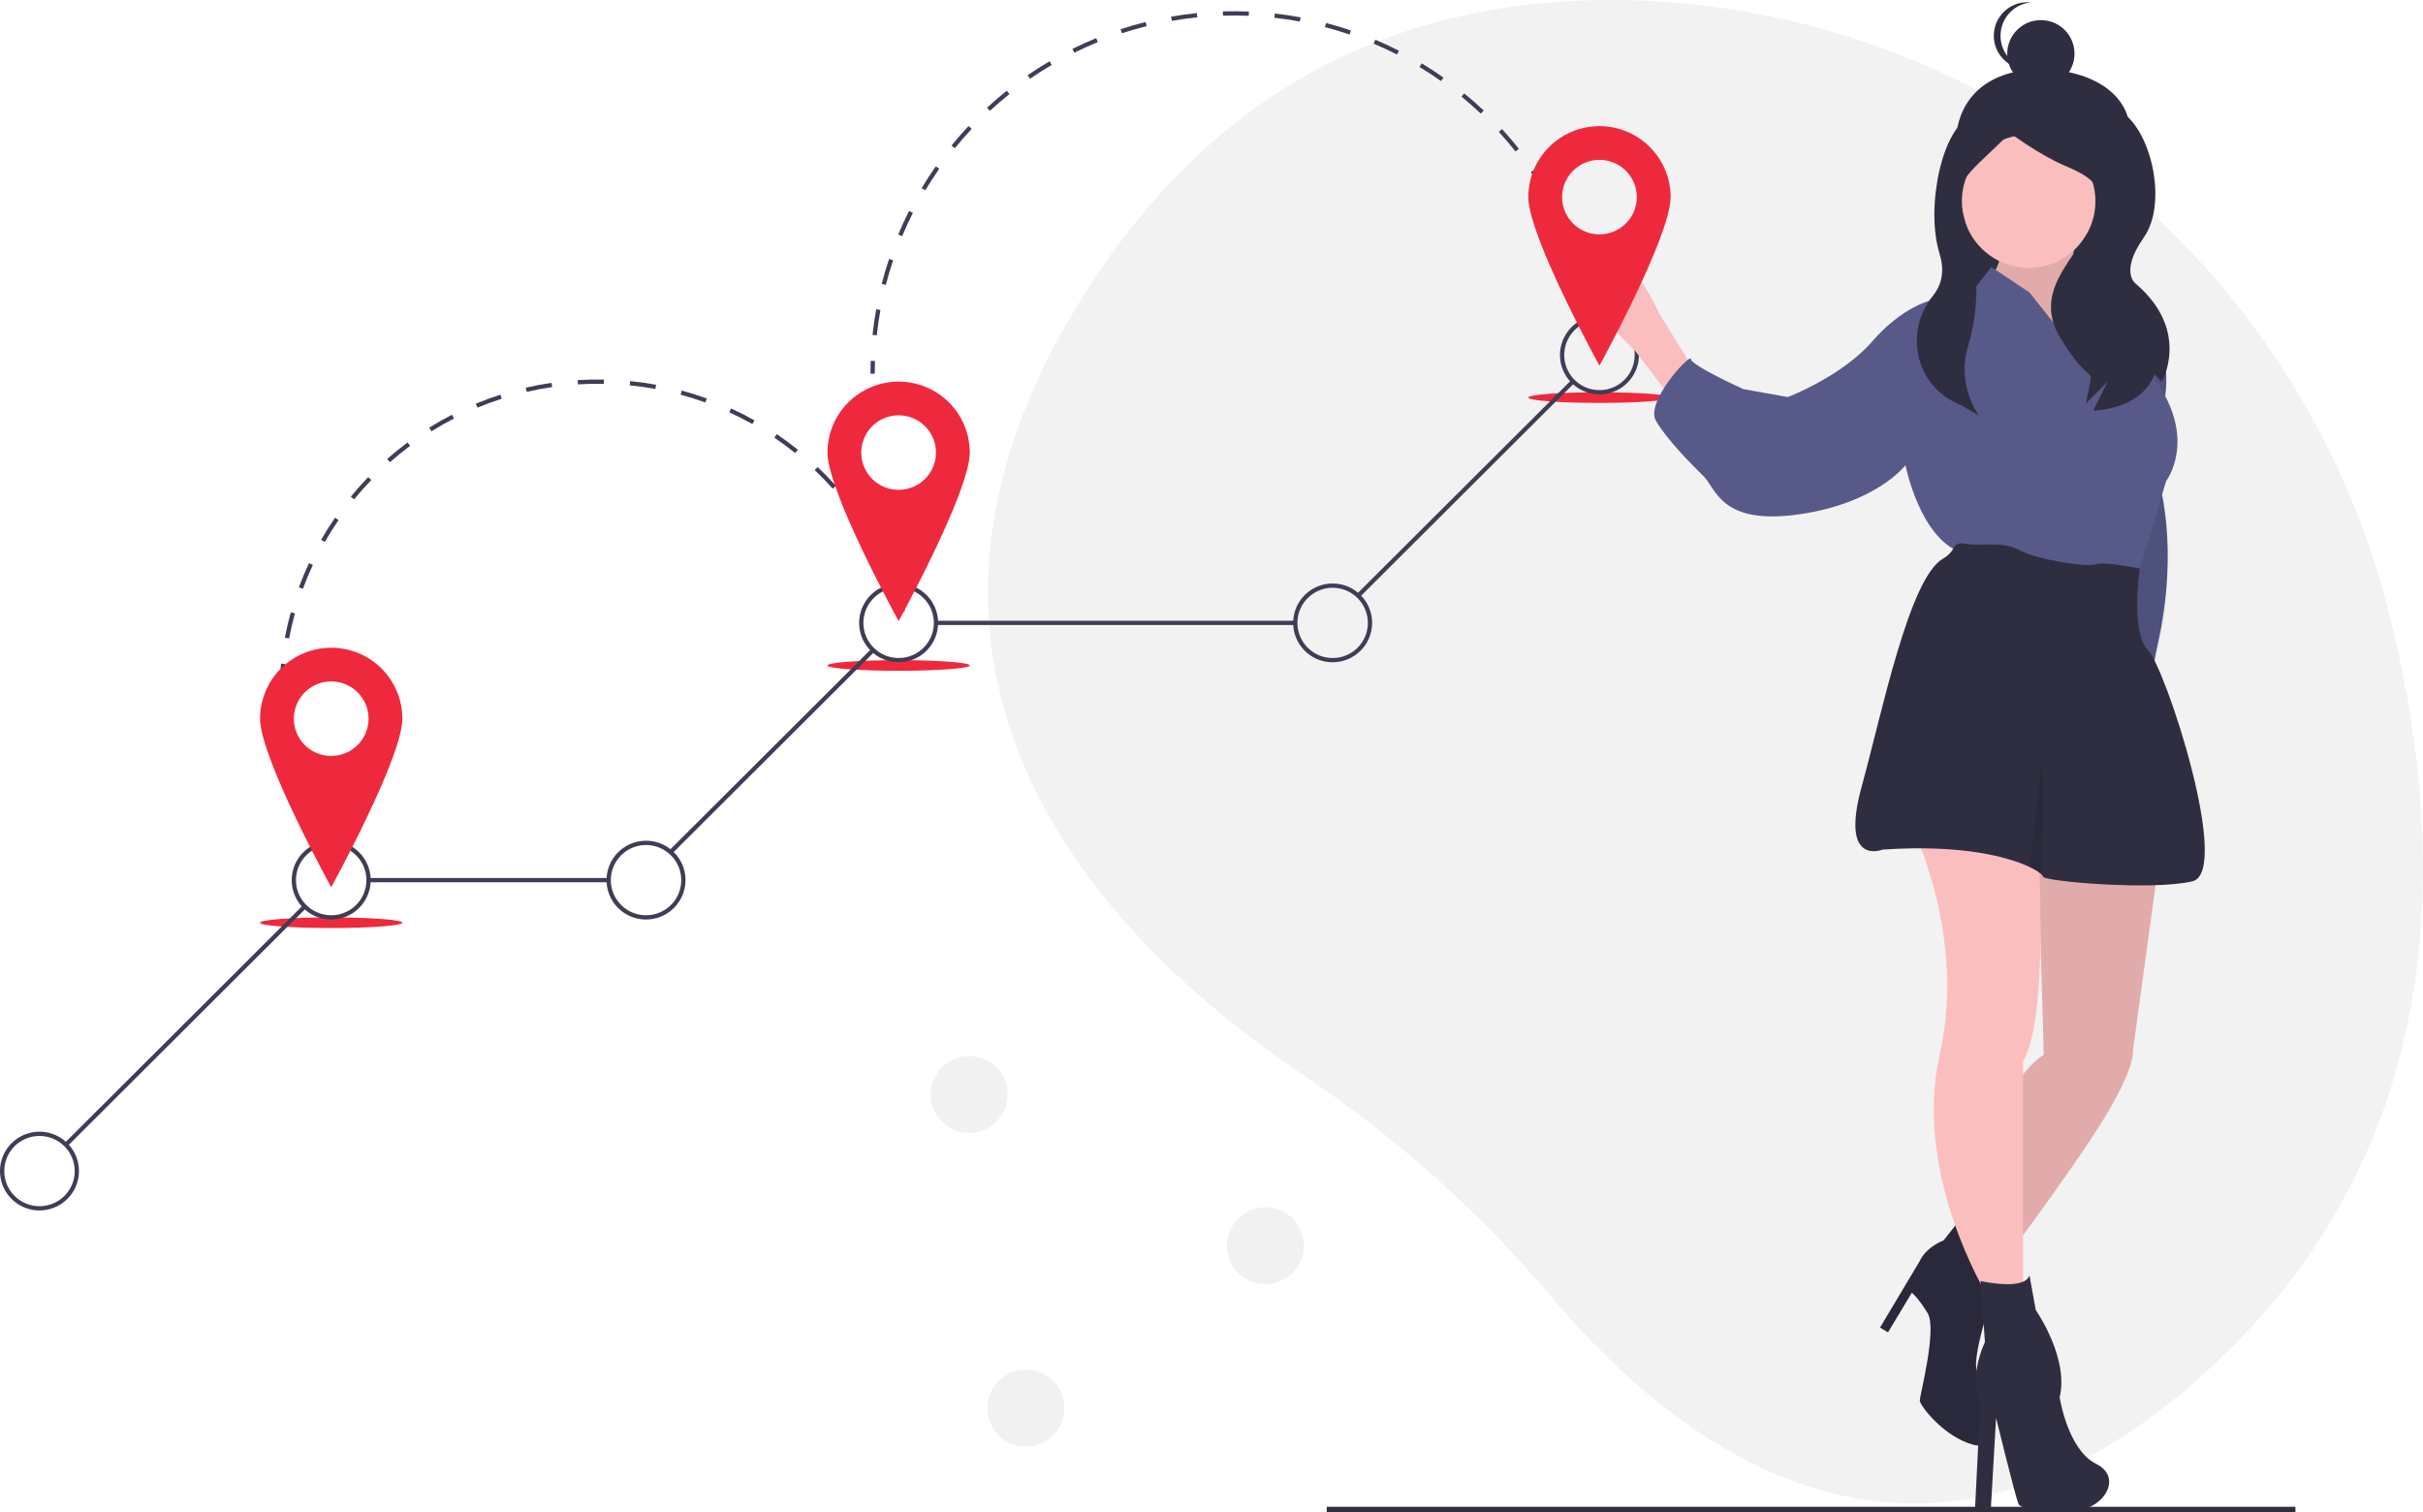 <svg width="250" height="156" viewBox="0 0 250 156" fill="none" xmlns="http://www.w3.org/2000/svg">
<g clip-path="url(#clip0_2631_40185)">
<path d="M246.433 63.019C237.26 27.043 205.563 1.073 168.357 0.032C148.688 -0.519 127.991 5.987 112.921 28.754C85.983 69.453 114.577 97.577 134.511 110.941C144.142 117.411 152.82 125.189 160.294 134.053C173.759 149.989 199.663 169.792 230.514 138.764C252.874 116.274 252.543 86.982 246.433 63.019Z" fill="#F2F2F2"/>
<path d="M34.431 90.294C34.184 89.928 33.941 89.554 33.709 89.18L34.084 88.948C34.313 89.318 34.553 89.688 34.796 90.048L34.431 90.294Z" fill="#3F3D56"/>
<path d="M32.379 86.824C31.97 86.023 31.59 85.197 31.25 84.367L31.657 84.2C31.993 85.019 32.368 85.835 32.771 86.624L32.379 86.824ZM30.328 81.825C30.058 80.969 29.82 80.092 29.622 79.216L30.052 79.119C30.247 79.983 30.482 80.849 30.749 81.693L30.328 81.825ZM29.134 76.558C29.009 75.671 28.92 74.766 28.868 73.869L29.308 73.844C29.359 74.729 29.448 75.621 29.571 76.497L29.134 76.558ZM29.263 71.177L28.822 71.167C28.843 70.269 28.902 69.362 28.996 68.471L29.434 68.517C29.342 69.396 29.284 70.291 29.263 71.177V71.177ZM29.824 65.881L29.391 65.799C29.559 64.917 29.766 64.032 30.006 63.167L30.431 63.285C30.194 64.138 29.99 65.011 29.824 65.881V65.881ZM31.252 60.748L30.838 60.596C31.15 59.754 31.501 58.914 31.882 58.1L32.281 58.286C31.905 59.089 31.559 59.917 31.252 60.748V60.748ZM91.612 59.389C91.268 58.574 90.884 57.763 90.473 56.978L90.863 56.774C91.281 57.57 91.669 58.392 92.019 59.218L91.612 59.389ZM33.511 55.918L33.129 55.7C33.575 54.921 34.06 54.151 34.569 53.41L34.933 53.659C34.43 54.39 33.952 55.15 33.511 55.918ZM89.137 54.669C88.663 53.921 88.151 53.184 87.616 52.477L87.968 52.212C88.51 52.928 89.029 53.676 89.51 54.434L89.137 54.669ZM36.535 51.525L36.194 51.247C36.762 50.551 37.367 49.871 37.99 49.224L38.308 49.529C37.693 50.167 37.096 50.838 36.535 51.525ZM85.919 50.417C85.328 49.756 84.703 49.111 84.059 48.501L84.363 48.183C85.015 48.801 85.649 49.454 86.248 50.124L85.919 50.417ZM40.238 47.684L39.946 47.354C40.62 46.761 41.328 46.187 42.049 45.651L42.313 46.003C41.601 46.532 40.903 47.098 40.238 47.684ZM82.048 46.745C81.357 46.189 80.634 45.655 79.9 45.158L80.147 44.794C80.891 45.298 81.624 45.839 82.325 46.402L82.048 46.745ZM44.518 44.498L44.284 44.125C45.047 43.649 45.839 43.199 46.638 42.788L46.84 43.179C46.052 43.584 45.271 44.028 44.518 44.498ZM77.627 43.753C76.853 43.317 76.052 42.908 75.247 42.539L75.431 42.139C76.247 42.514 77.059 42.928 77.844 43.37L77.627 43.753ZM49.262 42.056L49.093 41.65C49.924 41.306 50.779 40.992 51.634 40.718L51.769 41.137C50.925 41.407 50.082 41.716 49.262 42.056ZM72.773 41.526C71.939 41.224 71.082 40.953 70.225 40.721L70.34 40.297C71.209 40.532 72.078 40.806 72.924 41.112L72.773 41.526ZM54.345 40.428L54.246 40C55.121 39.797 56.017 39.629 56.908 39.499L56.971 39.934C56.092 40.062 55.209 40.228 54.345 40.428V40.428ZM67.618 40.129C66.746 39.969 65.856 39.843 64.971 39.755L65.015 39.318C65.912 39.407 66.814 39.535 67.697 39.697L67.618 40.129ZM59.63 39.658L59.602 39.219C60.498 39.163 61.412 39.142 62.31 39.159L62.303 39.598C61.416 39.582 60.514 39.602 59.63 39.658V39.658Z" fill="#3F3D56"/>
<path d="M92.942 63.172C92.824 62.754 92.696 62.332 92.561 61.919L92.98 61.782C93.116 62.201 93.246 62.629 93.366 63.053L92.942 63.172Z" fill="#3F3D56"/>
<path d="M90.253 38.555H89.812C89.812 38.115 89.82 37.669 89.836 37.229L90.276 37.244C90.261 37.679 90.253 38.12 90.253 38.555Z" fill="#3F3D56"/>
<path d="M90.464 34.601L90.025 34.554C90.12 33.669 90.248 32.777 90.405 31.902L90.839 31.98C90.683 32.844 90.557 33.726 90.464 34.601ZM91.402 29.392L90.975 29.283C91.196 28.421 91.451 27.555 91.733 26.712L92.151 26.851C91.872 27.685 91.62 28.539 91.402 29.392V29.392ZM161.692 24.754C161.363 23.939 160.999 23.125 160.612 22.335L161.008 22.142C161.4 22.941 161.768 23.764 162.101 24.59L161.692 24.754ZM93.082 24.369L92.676 24.2C93.018 23.379 93.396 22.559 93.797 21.763L94.191 21.96C93.794 22.747 93.421 23.557 93.082 24.369V24.369ZM159.36 20C158.917 19.24 158.44 18.487 157.944 17.76L158.308 17.512C158.811 18.248 159.293 19.01 159.741 19.779L159.36 20ZM95.47 19.638L95.092 19.413C95.549 18.649 96.04 17.892 96.552 17.161L96.913 17.413C96.407 18.135 95.922 18.884 95.47 19.638H95.47ZM156.37 15.627C155.822 14.937 155.243 14.258 154.648 13.61L154.973 13.313C155.575 13.969 156.161 14.655 156.716 15.354L156.37 15.627ZM98.511 15.297L98.169 15.02C98.731 14.329 99.325 13.649 99.935 13L100.256 13.3C99.654 13.942 99.067 14.614 98.511 15.297ZM152.786 11.721C152.145 11.116 151.475 10.527 150.794 9.969L151.073 9.63C151.763 10.194 152.441 10.79 153.089 11.402L152.786 11.721ZM102.14 11.433L101.84 11.111C102.494 10.506 103.179 9.918 103.875 9.361L104.151 9.704C103.463 10.254 102.786 10.836 102.14 11.433V11.433ZM148.682 8.363C147.962 7.855 147.214 7.367 146.46 6.912L146.688 6.536C147.451 6.996 148.208 7.491 148.936 8.005L148.682 8.363ZM106.28 8.123L106.03 7.761C106.764 7.256 107.525 6.771 108.293 6.319L108.517 6.697C107.758 7.144 107.005 7.623 106.28 8.123V8.123ZM144.14 5.623C143.354 5.223 142.544 4.847 141.732 4.504L141.904 4.099C142.725 4.446 143.545 4.827 144.34 5.232L144.14 5.623ZM110.85 5.436L110.654 5.042C111.453 4.647 112.276 4.275 113.1 3.938L113.268 4.345C112.453 4.678 111.639 5.045 110.85 5.436V5.436ZM139.25 3.561C138.417 3.278 137.561 3.021 136.707 2.799L136.818 2.373C137.682 2.599 138.549 2.858 139.392 3.145L139.25 3.561ZM115.757 3.431L115.619 3.013C116.466 2.736 117.335 2.487 118.201 2.271L118.308 2.697C117.452 2.91 116.594 3.157 115.757 3.431L115.757 3.431ZM134.115 2.222C133.248 2.061 132.365 1.93 131.488 1.832L131.537 1.396C132.424 1.495 133.318 1.627 134.195 1.79L134.115 2.222ZM120.905 2.15L120.83 1.716C121.708 1.564 122.603 1.441 123.491 1.352L123.536 1.789C122.658 1.877 121.773 1.999 120.905 2.15L120.905 2.15ZM128.841 1.631C127.958 1.595 127.061 1.59 126.185 1.616L126.172 1.177C127.058 1.151 127.966 1.155 128.859 1.192L128.841 1.631Z" fill="#3F3D56"/>
<path d="M162.982 28.526C162.864 28.108 162.737 27.685 162.604 27.271L163.023 27.137C163.158 27.556 163.287 27.984 163.406 28.407L162.982 28.526Z" fill="#3F3D56"/>
<path d="M34.173 95.749C38.227 95.749 41.514 95.503 41.514 95.2C41.514 94.897 38.227 94.651 34.173 94.651C30.119 94.651 26.832 94.897 26.832 95.2C26.832 95.503 30.119 95.749 34.173 95.749Z" fill="#EF293D"/>
<path d="M92.718 69.208C96.772 69.208 100.059 68.963 100.059 68.659C100.059 68.356 96.772 68.11 92.718 68.11C88.664 68.11 85.377 68.356 85.377 68.659C85.377 68.963 88.664 69.208 92.718 69.208Z" fill="#EF293D"/>
<path d="M165.029 41.57C169.083 41.57 172.37 41.324 172.37 41.02C172.37 40.717 169.083 40.471 165.029 40.471C160.974 40.471 157.688 40.717 157.688 41.02C157.688 41.324 160.974 41.57 165.029 41.57Z" fill="#EF293D"/>
<path d="M162.12 39.218L140.045 61.234L140.357 61.544L162.431 39.528L162.12 39.218Z" fill="#3F3D56"/>
<path d="M133.645 64.046H96.572V64.486H133.645V64.046Z" fill="#3F3D56"/>
<path d="M89.805 67.043L69.07 87.723L69.382 88.034L90.117 67.354L89.805 67.043Z" fill="#3F3D56"/>
<path d="M62.804 90.587H38.027V91.027H62.804V90.587Z" fill="#3F3D56"/>
<path d="M31.292 93.37L6.672 117.925L6.984 118.235L31.604 93.68L31.292 93.37Z" fill="#3F3D56"/>
<path d="M34.172 94.871C33.366 94.871 32.579 94.633 31.909 94.186C31.238 93.74 30.716 93.105 30.408 92.362C30.099 91.62 30.019 90.803 30.176 90.014C30.333 89.226 30.721 88.502 31.291 87.934C31.861 87.365 32.587 86.978 33.377 86.822C34.168 86.665 34.987 86.745 35.731 87.053C36.476 87.36 37.112 87.881 37.56 88.549C38.008 89.218 38.247 90.003 38.247 90.807C38.245 91.885 37.816 92.917 37.052 93.679C36.288 94.441 35.252 94.87 34.172 94.871V94.871ZM34.172 87.183C33.454 87.183 32.751 87.396 32.153 87.794C31.556 88.192 31.09 88.758 30.815 89.42C30.54 90.082 30.468 90.811 30.608 91.514C30.748 92.217 31.095 92.863 31.603 93.37C32.111 93.877 32.758 94.222 33.463 94.362C34.168 94.501 34.899 94.43 35.563 94.155C36.227 93.881 36.794 93.417 37.194 92.821C37.593 92.225 37.806 91.524 37.806 90.807C37.805 89.846 37.422 88.925 36.74 88.246C36.059 87.566 35.136 87.184 34.172 87.183V87.183Z" fill="#3F3D56"/>
<path d="M66.657 94.871C65.851 94.871 65.063 94.632 64.393 94.186C63.723 93.74 63.201 93.105 62.892 92.362C62.584 91.62 62.503 90.803 62.66 90.014C62.818 89.226 63.206 88.502 63.775 87.934C64.345 87.365 65.071 86.978 65.862 86.822C66.652 86.665 67.471 86.745 68.216 87.053C68.96 87.36 69.597 87.881 70.044 88.549C70.492 89.218 70.731 90.004 70.731 90.807C70.73 91.885 70.3 92.918 69.536 93.679C68.772 94.441 67.737 94.87 66.657 94.871ZM66.657 87.183C65.938 87.183 65.235 87.396 64.638 87.794C64.04 88.192 63.574 88.758 63.299 89.42C63.024 90.082 62.952 90.811 63.093 91.514C63.233 92.217 63.579 92.863 64.087 93.37C64.595 93.877 65.243 94.222 65.948 94.362C66.653 94.501 67.383 94.43 68.047 94.155C68.711 93.881 69.279 93.417 69.678 92.821C70.077 92.225 70.29 91.524 70.29 90.807C70.289 89.846 69.906 88.925 69.225 88.246C68.544 87.566 67.62 87.184 66.657 87.183V87.183Z" fill="#3F3D56"/>
<path d="M92.719 68.33C91.913 68.33 91.125 68.092 90.455 67.645C89.785 67.199 89.263 66.564 88.955 65.821C88.646 65.079 88.566 64.262 88.723 63.474C88.88 62.685 89.268 61.961 89.838 61.393C90.408 60.825 91.134 60.438 91.924 60.281C92.715 60.124 93.534 60.205 94.278 60.512C95.023 60.82 95.659 61.34 96.107 62.009C96.555 62.677 96.793 63.463 96.793 64.266C96.792 65.344 96.363 66.377 95.599 67.138C94.835 67.9 93.799 68.329 92.719 68.33V68.33ZM92.719 60.642C92 60.642 91.298 60.855 90.7 61.253C90.103 61.651 89.637 62.217 89.362 62.88C89.087 63.542 89.015 64.27 89.155 64.973C89.295 65.676 89.641 66.322 90.15 66.829C90.658 67.336 91.305 67.681 92.01 67.821C92.715 67.961 93.446 67.889 94.11 67.615C94.774 67.34 95.341 66.876 95.74 66.28C96.14 65.684 96.353 64.983 96.353 64.266C96.352 63.306 95.968 62.384 95.287 61.705C94.606 61.026 93.682 60.643 92.719 60.642V60.642Z" fill="#3F3D56"/>
<path d="M137.5 68.33C136.694 68.33 135.907 68.092 135.237 67.645C134.567 67.199 134.044 66.564 133.736 65.821C133.428 65.079 133.347 64.262 133.504 63.474C133.661 62.685 134.049 61.961 134.619 61.393C135.189 60.825 135.915 60.438 136.705 60.281C137.496 60.124 138.315 60.205 139.059 60.512C139.804 60.82 140.44 61.34 140.888 62.009C141.336 62.677 141.575 63.463 141.575 64.266C141.573 65.344 141.144 66.377 140.38 67.138C139.616 67.9 138.58 68.329 137.5 68.33V68.33ZM137.5 60.642C136.782 60.642 136.079 60.855 135.481 61.253C134.884 61.651 134.418 62.217 134.143 62.88C133.868 63.542 133.796 64.27 133.936 64.973C134.077 65.676 134.423 66.322 134.931 66.829C135.439 67.336 136.087 67.681 136.791 67.821C137.496 67.961 138.227 67.889 138.891 67.615C139.555 67.34 140.122 66.876 140.522 66.28C140.921 65.684 141.134 64.983 141.134 64.266C141.133 63.306 140.75 62.384 140.068 61.705C139.387 61.026 138.464 60.643 137.5 60.642V60.642Z" fill="#3F3D56"/>
<path d="M165.029 40.691C164.224 40.691 163.436 40.453 162.766 40.006C162.096 39.559 161.574 38.925 161.265 38.182C160.957 37.44 160.876 36.623 161.033 35.834C161.191 35.046 161.579 34.322 162.148 33.754C162.718 33.185 163.444 32.798 164.235 32.642C165.025 32.485 165.844 32.565 166.589 32.873C167.333 33.181 167.97 33.701 168.417 34.37C168.865 35.038 169.104 35.823 169.104 36.627C169.103 37.705 168.673 38.737 167.909 39.499C167.145 40.261 166.11 40.69 165.029 40.691V40.691ZM165.029 33.003C164.311 33.003 163.608 33.216 163.011 33.614C162.413 34.012 161.947 34.578 161.672 35.24C161.397 35.903 161.325 36.631 161.466 37.334C161.606 38.037 161.952 38.683 162.46 39.19C162.968 39.697 163.616 40.042 164.321 40.182C165.026 40.321 165.756 40.25 166.42 39.975C167.084 39.701 167.652 39.236 168.051 38.641C168.45 38.045 168.663 37.344 168.663 36.627C168.662 35.666 168.279 34.745 167.598 34.066C166.916 33.386 165.993 33.004 165.029 33.003V33.003Z" fill="#3F3D56"/>
<path d="M4.075 124.889C3.269 124.889 2.481 124.651 1.811 124.204C1.141 123.758 0.619 123.123 0.31 122.381C0.002 121.638 -0.079 120.821 0.078 120.033C0.235 119.245 0.624 118.52 1.193 117.952C1.763 117.384 2.489 116.997 3.28 116.84C4.07 116.683 4.889 116.764 5.634 117.071C6.378 117.379 7.015 117.9 7.462 118.568C7.91 119.236 8.149 120.022 8.149 120.826C8.148 121.903 7.718 122.936 6.954 123.698C6.19 124.459 5.155 124.888 4.075 124.889V124.889ZM4.075 117.201C3.356 117.201 2.653 117.414 2.056 117.812C1.458 118.21 0.992 118.776 0.717 119.439C0.442 120.101 0.37 120.83 0.511 121.533C0.651 122.236 0.997 122.881 1.505 123.388C2.013 123.895 2.661 124.24 3.366 124.38C4.07 124.52 4.801 124.448 5.465 124.174C6.129 123.9 6.697 123.435 7.096 122.839C7.495 122.243 7.708 121.542 7.708 120.826C7.707 119.865 7.324 118.944 6.643 118.264C5.962 117.585 5.038 117.203 4.075 117.201V117.201Z" fill="#3F3D56"/>
<path d="M34.173 66.829C33.209 66.829 32.255 67.018 31.364 67.386C30.473 67.754 29.664 68.293 28.982 68.973C28.3 69.653 27.76 70.46 27.391 71.349C27.022 72.237 26.832 73.189 26.832 74.15C26.832 78.194 34.173 91.539 34.173 91.539C34.173 91.539 41.514 78.194 41.514 74.15C41.514 73.189 41.324 72.237 40.956 71.349C40.587 70.46 40.046 69.653 39.364 68.973C38.682 68.293 37.873 67.754 36.983 67.386C36.092 67.018 35.137 66.829 34.173 66.829V66.829ZM34.173 77.994C33.411 77.994 32.666 77.769 32.032 77.347C31.398 76.924 30.904 76.324 30.612 75.621C30.321 74.919 30.244 74.146 30.393 73.401C30.542 72.655 30.909 71.97 31.448 71.433C31.987 70.895 32.674 70.529 33.421 70.38C34.169 70.232 34.944 70.308 35.648 70.599C36.352 70.89 36.954 71.383 37.378 72.015C37.801 72.647 38.027 73.39 38.027 74.15C38.027 75.17 37.621 76.148 36.898 76.868C36.176 77.589 35.195 77.994 34.173 77.994V77.994Z" fill="#EF293D"/>
<path d="M92.718 39.373C90.771 39.373 88.904 40.144 87.527 41.517C86.15 42.89 85.377 44.753 85.377 46.694C85.377 50.738 92.718 64.083 92.718 64.083C92.718 64.083 100.059 50.738 100.059 46.694C100.059 45.733 99.869 44.781 99.5 43.893C99.132 43.004 98.591 42.197 97.909 41.517C97.227 40.837 96.418 40.298 95.527 39.93C94.637 39.562 93.682 39.373 92.718 39.373V39.373ZM92.718 50.538C91.956 50.538 91.211 50.313 90.577 49.891C89.943 49.468 89.449 48.868 89.157 48.165C88.866 47.463 88.789 46.69 88.938 45.945C89.087 45.199 89.454 44.514 89.993 43.977C90.532 43.439 91.219 43.073 91.966 42.925C92.714 42.776 93.489 42.852 94.193 43.143C94.897 43.434 95.499 43.927 95.923 44.559C96.346 45.191 96.572 45.934 96.572 46.694C96.572 47.714 96.166 48.692 95.443 49.413C94.721 50.133 93.74 50.538 92.718 50.538V50.538Z" fill="#EF293D"/>
<path d="M236.837 155.463H136.891V156H236.837V155.463Z" fill="#2F2E41"/>
<path d="M219.364 15.919C217.811 20.508 215.428 24.688 210.572 24.688C205.717 24.688 202.054 20.754 201.78 15.919C201.431 9.741 205.605 7.125 210.572 7.151C216.441 7.181 221.208 10.474 219.364 15.919Z" fill="#2F2E41"/>
<path d="M219.134 15.227H201.781V37.149H219.134V15.227Z" fill="#2F2E41"/>
<path d="M219.644 31.559H221.12C221.12 31.559 224.728 36.139 223.088 42.354C221.448 48.569 222.76 49.714 222.76 49.714C222.76 49.714 224.895 56.445 222.599 66.585C220.303 76.726 224.728 79.482 224.728 79.482L220.628 71.304L218.332 49.714L219.644 31.559Z" fill="#575A89"/>
<path opacity="0.1" d="M219.644 32.097H221.12C221.12 32.097 224.728 36.676 223.088 42.892C221.448 49.107 222.76 50.252 222.76 50.252C222.76 50.252 224.895 56.983 222.599 67.123C220.303 77.264 224.728 80.02 224.728 80.02L220.628 71.842L218.332 50.252L219.644 32.097Z" fill="black"/>
<path d="M214.477 23.627C214.477 23.627 213.165 28.86 213.821 28.86C214.477 28.86 216.773 31.641 216.773 31.641L218.249 37.038L217.101 40.964L213.165 40.146L208.245 34.749L206.769 33.276L205.457 28.533C205.457 28.533 207.097 26.571 205.949 24.935C204.801 23.299 214.477 23.627 214.477 23.627Z" fill="#FBBEBE"/>
<path opacity="0.1" d="M214.477 23.627C214.477 23.627 213.165 28.86 213.821 28.86C214.477 28.86 216.773 31.641 216.773 31.641L218.249 37.038L217.101 40.964L213.165 40.146L208.245 34.749L206.769 33.276L205.457 28.533C205.457 28.533 207.097 26.571 205.949 24.935C204.801 23.299 214.477 23.627 214.477 23.627Z" fill="black"/>
<path d="M174.791 38.183L171.183 32.295C171.183 32.295 167.289 23.701 164.501 26.808C161.713 29.916 168.724 36.22 168.724 36.22L172.331 40.964L174.791 38.183Z" fill="#FBBEBE"/>
<path d="M222.677 89.377L220.053 108.513C220.053 108.513 220.381 109.985 217.101 115.383C213.822 120.78 204.966 132.557 204.966 132.557L202.342 127.65C202.342 127.65 205.458 112.112 210.87 108.841L210.214 85.288L222.677 89.377Z" fill="#FBBEBE"/>
<path opacity="0.1" d="M222.677 89.377L220.053 108.513C220.053 108.513 220.381 109.985 217.101 115.383C213.822 120.78 204.966 132.557 204.966 132.557L202.342 127.65C202.342 127.65 205.458 112.112 210.87 108.841L210.214 85.288L222.677 89.377Z" fill="black"/>
<path d="M202.342 125.687L205.95 132.557C205.95 132.557 202.998 140.898 204.146 141.716C205.294 142.534 206.77 149.894 203.654 149.076C200.538 148.259 198.078 144.987 198.078 144.497C198.078 144.006 199.882 137.137 198.898 135.501C197.914 133.865 197.258 133.375 197.258 133.375L194.798 137.464L193.979 136.973L198.078 130.104C198.078 130.104 198.57 128.795 200.538 127.977L202.342 125.687Z" fill="#2F2E41"/>
<path opacity="0.1" d="M202.342 125.687L205.95 132.557C205.95 132.557 202.998 140.898 204.146 141.716C205.294 142.534 206.77 149.894 203.654 149.076C200.538 148.259 198.078 144.987 198.078 144.497C198.078 144.006 199.882 137.137 198.898 135.501C197.914 133.865 197.258 133.375 197.258 133.375L194.798 137.464L193.979 136.973L198.078 130.104C198.078 130.104 198.57 128.795 200.538 127.977L202.342 125.687Z" fill="black"/>
<path d="M210.252 86.662C210.252 86.662 211.525 104.752 208.738 109.495V133.047L204.966 133.538C204.966 133.538 197.348 121.069 200.136 108.802C202.924 96.535 197.258 85.288 197.258 85.288L210.252 86.662Z" fill="#FBBEBE"/>
<path d="M209.312 27.634C213.116 27.634 216.199 24.558 216.199 20.764C216.199 16.97 213.116 13.895 209.312 13.895C205.508 13.895 202.424 16.97 202.424 20.764C202.424 24.558 205.508 27.634 209.312 27.634Z" fill="#FBBEBE"/>
<path d="M216.281 38.837L209.394 30.169L205.458 27.552L203.818 29.678L199.226 30.986C199.226 30.986 196.274 31.641 193.158 35.239C190.042 38.837 184.466 40.964 184.466 40.964L179.874 40.146C179.874 40.146 174.462 37.692 174.462 37.038C174.462 36.384 169.707 41.454 170.855 43.417C172.003 45.38 174.462 47.833 175.774 49.142C177.086 50.45 177.578 54.212 185.614 53.067C193.65 51.922 196.602 47.997 196.602 47.997C196.602 47.997 198.078 55.52 202.342 56.992C206.606 58.465 220.545 59.446 220.545 59.446L223.497 49.632C223.497 49.632 226.777 45.38 222.349 39.164C222.349 39.164 222.264 35.688 221.788 33.375C221.603 32.476 221.359 31.752 221.037 31.477C219.889 30.496 213.821 28.86 213.821 28.86C213.821 28.86 214.805 32.131 215.297 32.295C215.789 32.459 216.937 38.02 216.281 38.837Z" fill="#575A89"/>
<path d="M194.224 87.66C202.483 87.088 207.291 88.437 209.436 89.466C209.835 89.646 210.211 89.873 210.555 90.143C210.712 90.275 210.788 90.378 210.788 90.441C210.788 90.931 222.103 91.912 226.203 90.931C230.303 89.95 223.415 68.851 221.611 67.052C219.807 65.252 220.78 58.667 220.78 58.667C220.78 58.667 217.183 57.892 216.199 58.219C215.215 58.546 210.132 57.729 208.328 56.747C206.524 55.766 204.228 56.42 202.752 56.093C202.092 55.947 201.76 56.193 201.594 56.51C201.336 56.986 200.947 57.378 200.472 57.64C196.991 59.641 194.196 73.471 192.092 81.118C189.796 89.459 194.224 87.66 194.224 87.66Z" fill="#2F2E41"/>
<path d="M209.394 131.576L210.05 135.174C210.05 135.174 213.494 140.081 212.51 144.17C212.51 144.17 213.33 149.567 216.282 151.039C219.234 152.511 216.774 155.946 213.986 155.782C211.198 155.619 208.574 155.946 208.246 155.128C207.918 154.31 205.95 146.296 205.95 146.296L205.411 155.674L203.771 155.838L204.31 144.987C204.31 144.987 202.998 142.534 204.802 138.445L204.347 132.169C204.347 132.169 208.902 133.211 209.394 131.576Z" fill="#2F2E41"/>
<path opacity="0.1" d="M209.436 89.466C209.834 89.646 210.21 89.873 210.554 90.143C210.641 88.597 211.143 79.25 210.541 79.4L209.436 89.466Z" fill="black"/>
<path d="M206.46 11.304C206.46 11.304 206.383 10.881 203.4 11.997C200.417 13.112 198.629 21.346 200.12 26.181C200.721 28.13 200.232 29.535 199.434 30.518C196.439 34.206 197.618 39.746 201.981 41.643C202.104 41.697 202.23 41.75 202.358 41.802L204.222 42.918C204.222 42.918 201.845 39.799 203.035 35.809C204.068 32.409 204.195 28.799 203.405 25.336C203.269 24.751 203.113 24.149 202.937 23.534C201.446 18.328 202.171 18.929 207.392 13.722C207.392 13.722 210.375 15.953 212.986 17.069C215.596 18.185 217.834 19.301 215.969 23.02C214.105 26.739 209.63 30.087 212.613 34.922C215.596 39.756 215.969 37.897 215.596 39.757L215.223 41.616L217.461 39.385L215.969 42.36C215.969 42.36 220.817 42.36 222.309 38.641L223.054 39.385C223.054 39.385 226.038 34.178 220.444 29.343C220.444 29.343 218.58 28.227 221.19 24.508C223.8 20.788 221.795 12.792 218.439 11.304C215.083 9.817 206.46 11.304 206.46 11.304Z" fill="#2F2E41"/>
<path d="M210.572 8.997C212.489 8.997 214.043 7.447 214.043 5.536C214.043 3.624 212.489 2.074 210.572 2.074C208.655 2.074 207.102 3.624 207.102 5.536C207.102 7.447 208.655 8.997 210.572 8.997Z" fill="#2F2E41"/>
<path d="M206.409 3.689C206.409 2.831 206.729 2.004 207.306 1.368C207.883 0.731 208.676 0.331 209.532 0.246C209.418 0.234 209.303 0.228 209.185 0.228C208.265 0.228 207.382 0.593 206.731 1.242C206.08 1.891 205.715 2.771 205.715 3.689C205.715 4.607 206.08 5.488 206.731 6.137C207.382 6.786 208.265 7.151 209.185 7.151C209.303 7.151 209.418 7.144 209.532 7.133C208.676 7.047 207.883 6.647 207.306 6.011C206.729 5.375 206.409 4.547 206.409 3.689V3.689Z" fill="#2F2E41"/>
<path d="M165.029 13.015C164.065 13.015 163.11 13.205 162.219 13.573C161.329 13.941 160.519 14.48 159.838 15.16C159.156 15.84 158.615 16.647 158.246 17.535C157.877 18.423 157.688 19.375 157.688 20.337C157.688 24.381 165.029 37.726 165.029 37.726C165.029 37.726 172.37 24.381 172.37 20.337C172.37 19.375 172.18 18.423 171.811 17.535C171.442 16.647 170.901 15.84 170.22 15.16C169.538 14.48 168.729 13.941 167.838 13.573C166.947 13.205 165.993 13.015 165.029 13.015V13.015ZM165.029 24.181C164.266 24.181 163.521 23.955 162.887 23.533C162.254 23.11 161.76 22.51 161.468 21.808C161.176 21.105 161.1 20.333 161.249 19.587C161.397 18.841 161.764 18.157 162.303 17.619C162.842 17.081 163.529 16.715 164.277 16.567C165.024 16.419 165.799 16.495 166.504 16.786C167.208 17.077 167.81 17.569 168.233 18.201C168.657 18.834 168.883 19.577 168.883 20.337C168.883 21.356 168.477 22.334 167.754 23.055C167.031 23.776 166.051 24.181 165.029 24.181V24.181Z" fill="#EF293D"/>
<path d="M105.849 149.245C108.043 149.245 109.821 147.471 109.821 145.283C109.821 143.095 108.043 141.321 105.849 141.321C103.655 141.321 101.877 143.095 101.877 145.283C101.877 147.471 103.655 149.245 105.849 149.245Z" fill="#F1F1F1"/>
<path d="M130.562 132.487C132.756 132.487 134.534 130.714 134.534 128.526C134.534 126.338 132.756 124.564 130.562 124.564C128.368 124.564 126.59 126.338 126.59 128.526C126.59 130.714 128.368 132.487 130.562 132.487Z" fill="#F1F1F1"/>
<path d="M100 116.884C102.193 116.884 103.972 115.11 103.972 112.922C103.972 110.734 102.193 108.961 100 108.961C97.806 108.961 96.027 110.734 96.027 112.922C96.027 115.11 97.806 116.884 100 116.884Z" fill="#F1F1F1"/>
</g>
<defs>
<clipPath id="clip0_2631_40185">
<rect width="250" height="156" fill="white"/>
</clipPath>
</defs>
</svg>
